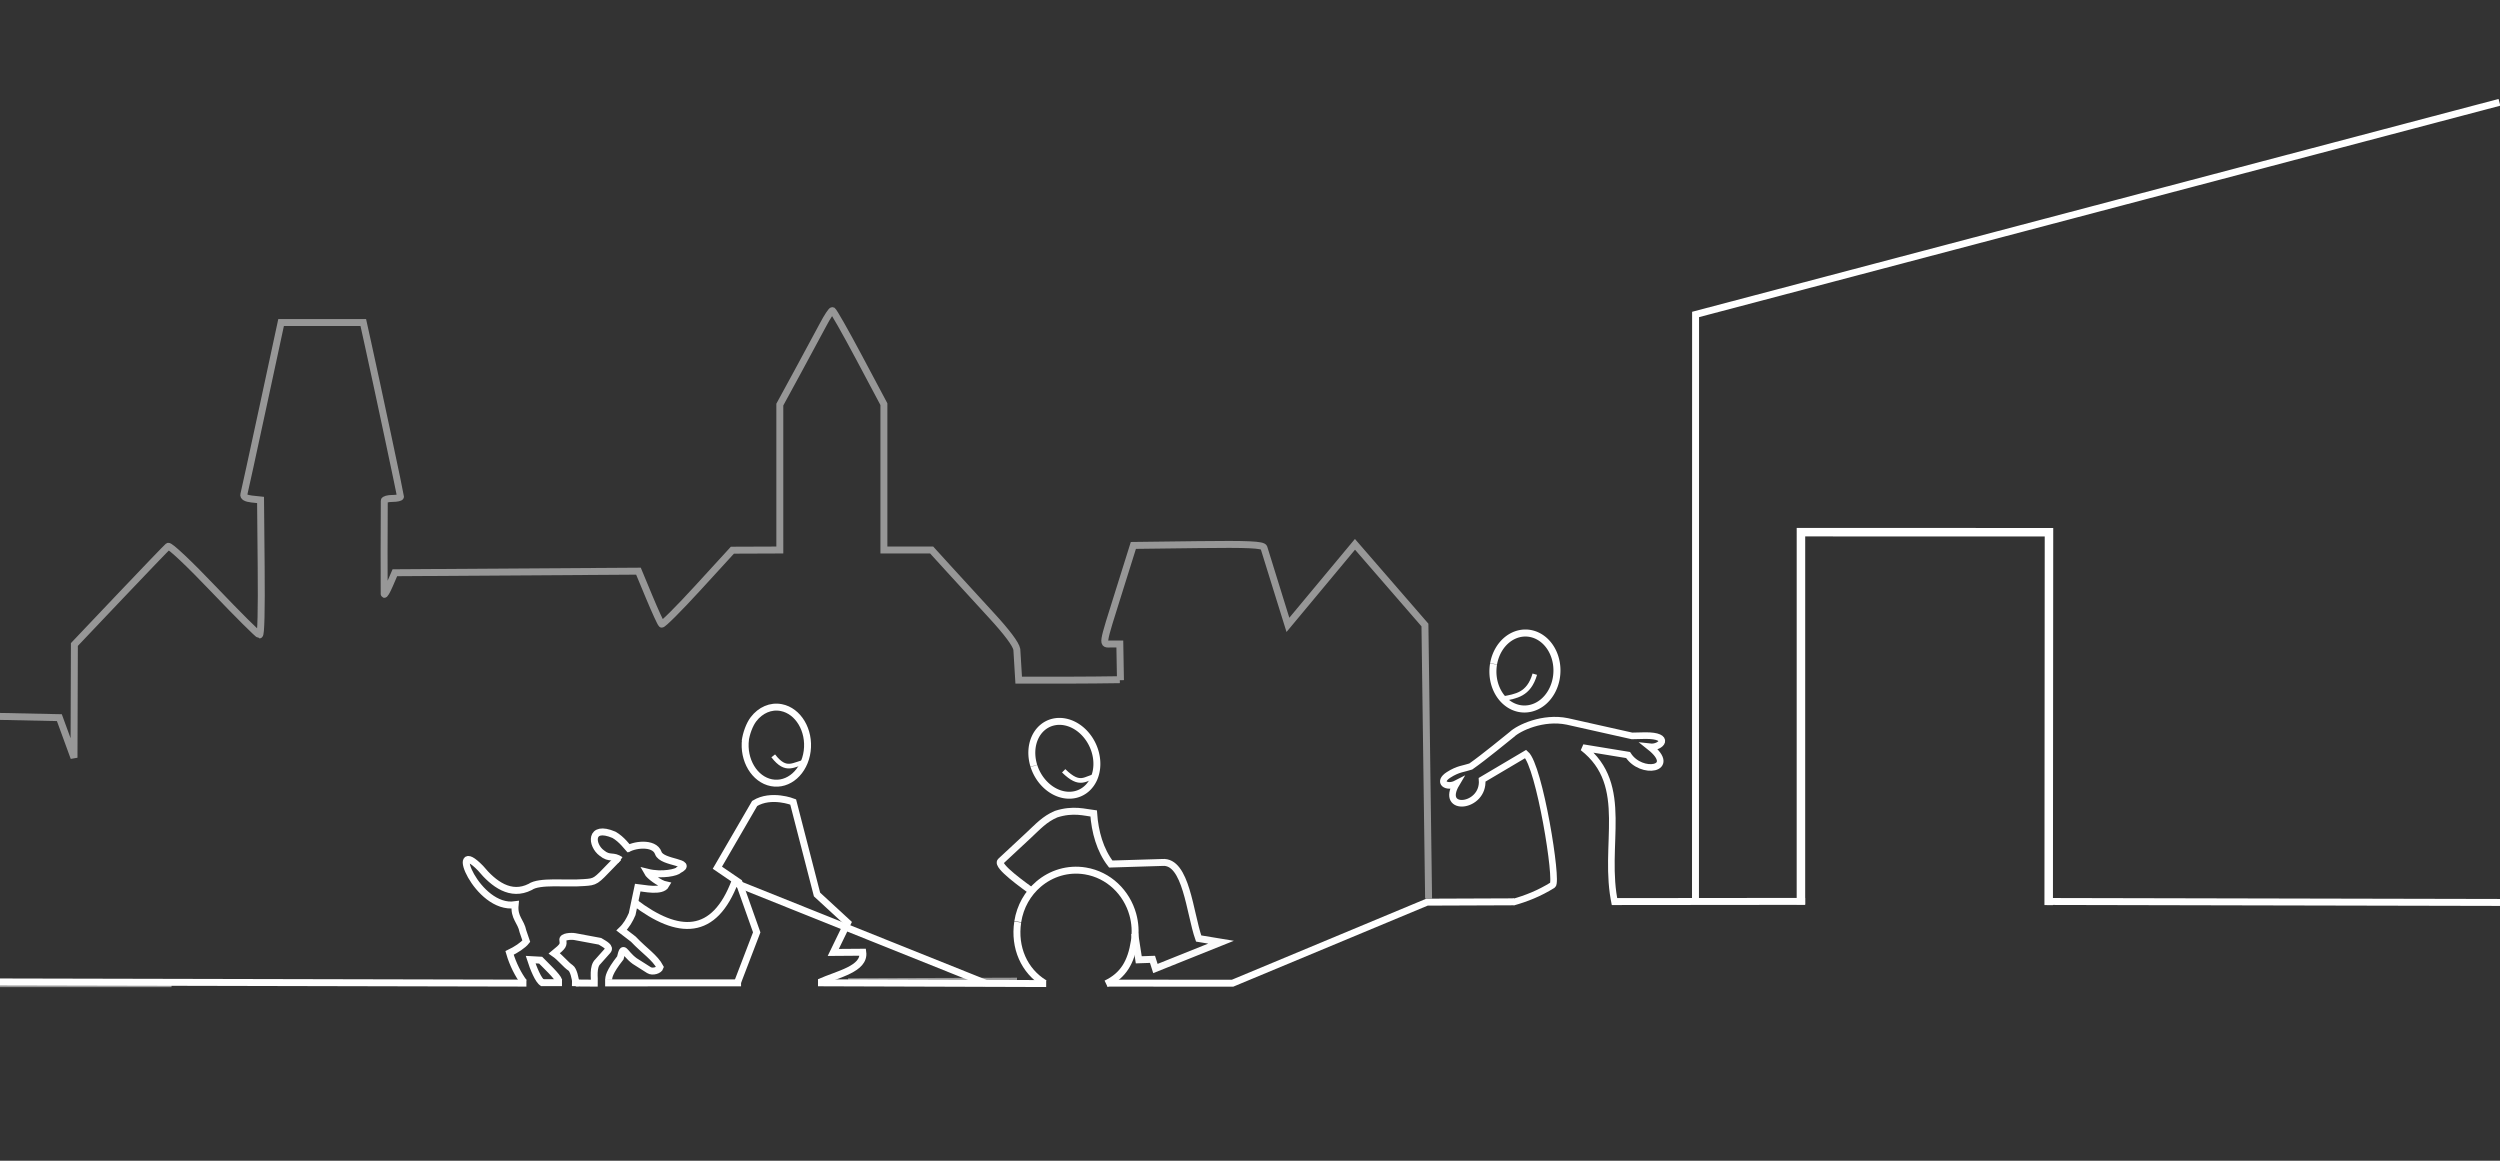 <?xml version="1.0" encoding="UTF-8" standalone="no"?>
<svg
   xmlns:dc="http://purl.org/dc/elements/1.1/"
   xmlns:cc="http://creativecommons.org/ns#"
   xmlns:rdf="http://www.w3.org/1999/02/22-rdf-syntax-ns#"
   xmlns:svg="http://www.w3.org/2000/svg"
   xmlns="http://www.w3.org/2000/svg"
   xmlns:sodipodi="http://sodipodi.sourceforge.net/DTD/sodipodi-0.dtd"
   xmlns:inkscape="http://www.inkscape.org/namespaces/inkscape"
   width="252mm"
   height="117mm"
   viewBox="0 0 252 117"
   version="1.1"
   id="svg8"
   inkscape:version="1.0.1 (1.0.1+r73)"
   sodipodi:docname="linea8.svg">
  <rect x="0" y="0" width="252" height="117" fill="#333333" stroke="none"/>
  <defs
     id="defs2" />
  <sodipodi:namedview
     id="base"
     pagecolor="#075ea2"
     bordercolor="#666666"
     borderopacity="1.0"
     inkscape:pageopacity="0"
     inkscape:pageshadow="2"
     inkscape:zoom="1.1471577"
     inkscape:cx="704.60868"
     inkscape:cy="253.05695"
     inkscape:document-units="mm"
     inkscape:current-layer="layer1"
     inkscape:document-rotation="0"
     showgrid="false"
     inkscape:snap-midpoints="false"
     inkscape:snap-nodes="false"
     inkscape:window-width="1920"
     inkscape:window-height="968"
     inkscape:window-x="0"
     inkscape:window-y="27"
     inkscape:window-maximized="1"
     showguides="false"
     inkscape:guide-bbox="true">
    <sodipodi:guide
       position="110.554,174.691"
       orientation="0,-1"
       id="guide2310"
       inkscape:locked="false" />
    <sodipodi:guide
       position="118.019,186.33"
       orientation="0,-1"
       id="guide2564"
       inkscape:locked="false" />
    <sodipodi:guide
       position="148.783,17.761"
       orientation="0,-1"
       id="guide2706"
       inkscape:locked="false" />
    <sodipodi:guide
       position="99.777,84.929"
       orientation="0,-1"
       id="guide2724"
       inkscape:locked="false" />
    <sodipodi:guide
       position="13.68,9.734"
       orientation="0,-1"
       id="guide2726"
       inkscape:locked="false" />
    <sodipodi:guide
       position="170.608,62.209"
       orientation="1,0"
       id="guide964" />
    <sodipodi:guide
       position="169.178,25.766"
       orientation="0,-1"
       id="guide966" />
    <sodipodi:guide
       position="196.092,63.758"
       orientation="0,-1"
       id="guide968" />
    <sodipodi:guide
       position="-0.58,20.132"
       orientation="1,0"
       id="guide1954" />
  </sodipodi:namedview>
  <g
     inkscape:groupmode="layer"
     id="layer2"
     inkscape:label="Calque 2"
     style="display:inline"
     transform="translate(0,14)"
     sodipodi:insensitive="true" />
  <g
     inkscape:groupmode="layer"
     id="layer1"
     inkscape:label="Calque 3"
     style="display:inline">
    <g
       transform="matrix(0.015,0,0,-0.018,-0.565,117.512)"
       fill="#000000"
       stroke="none"
       id="g1367"
       style="fill:none;stroke:#fcfcfc;stroke-width:43.385;stroke-miterlimit:4;stroke-dasharray:none;stroke-opacity:1" />
    <path
       style="fill:none;stroke:#fcfcfc;stroke-width:0.7;stroke-opacity:0.5;stroke-miterlimit:4;stroke-dasharray:none"
       d="m 112.942,68.565 -0.064,-3.651 h -0.832 c -0.991,0 -1.056,0.436 0.831,-5.579 l 1.367,-4.356 6.518,-0.081 c 5.082,-0.063 6.545,0.004 6.642,0.306 0.068,0.213 0.613,1.969 1.211,3.902 0.598,1.933 1.14,3.681 1.205,3.884 l 6.761,-8.122 7.052,8.133 0.368,27.566 M 102.514,98.9 c -5.697,0.017 -11.374,0.038 -17.025,0.06 M 17.291,99.151 H 8.432 -0.428 l -1.86e-6,-13.473 v -13.472 l 3.206,0.067 3.206,0.067 0.738,2.019 0.738,2.019 0.019,-5.706 0.019,-5.706 4.594,-4.84 c 2.527,-2.662 4.712,-4.937 4.856,-5.055 0.151,-0.124 2.114,1.726 4.621,4.356 2.398,2.514 4.463,4.571 4.59,4.571 0.147,0 0.208,-2.461 0.168,-6.801 l -0.063,-6.801 -0.893,-0.096 c -0.568,-0.061 -0.856,-0.228 -0.791,-0.459 0.056,-0.199 0.924,-4.179 1.928,-8.845 l 1.826,-8.483 h 4.143 4.143 l 0.456,2.063 c 0.967,4.377 3.294,15.317 3.294,15.487 0,0.098 -0.367,0.179 -0.816,0.179 -0.449,0 -0.817,0.103 -0.819,0.229 -0.017,1.263 -0.026,9.167 -0.01,9.4 0.011,0.168 0.258,-0.245 0.549,-0.917 l 0.528,-1.223 12.277,-0.079 12.277,-0.079 1.08,2.597 c 0.594,1.428 1.16,2.662 1.258,2.741 0.098,0.079 1.743,-1.565 3.655,-3.654 l 3.477,-3.799 2.39,-0.009 2.39,-0.009 V 48.11 40.783 l 1.807,-3.319 c 0.994,-1.826 2.146,-3.962 2.56,-4.747 0.414,-0.785 0.834,-1.421 0.933,-1.412 0.099,0.008 1.307,2.136 2.686,4.727 l 2.506,4.711 v 7.348 7.348 h 2.406 2.406 l 1.848,2.03 c 1.017,1.116 2.914,3.187 4.216,4.602 1.538,1.671 2.422,2.857 2.523,3.384 l 0.188,3.105 c 3.307,0.003 6.886,0.006 10.192,-0.048"
       id="path826"
       inkscape:connector-curvature="0"
       sodipodi:nodetypes="ccsscccsccccccccccccccccccssssccsscccssscsccccscsccccccscscccccssccc" />
  </g>
  <g
     inkscape:groupmode="layer"
     id="layer4"
     inkscape:label="Calque 4"
     style="display:inline"
     transform="translate(0,14)"
     sodipodi:insensitive="true">
    <path
       style="fill:none;stroke:#ffffff;stroke-width:0.7;stroke-linecap:butt;stroke-linejoin:miter;stroke-miterlimit:4;stroke-dasharray:none;stroke-opacity:1"
       d="m 74.328,85.068 1.949,-5.089 -1.782,-5.023 -2.184,-1.492 3.759,-6.476 c 1.672,-1.028 3.881,-0.15 3.881,-0.15 l 1.303,5.054 1.101,4.271 3.09,2.848 -1.452,2.994 2.976,-0.022 c 0.22,1.692 -2.521,2.203 -4.376,3.043"
       id="path1581"
       sodipodi:nodetypes="cccccccccccc"
       inkscape:connector-curvature="0" />
    <path
       style="fill:#ffffff;fill-opacity:1;stroke:#ffffff;stroke-width:0.7;stroke-linecap:butt;stroke-linejoin:miter;stroke-miterlimit:4;stroke-dasharray:none;stroke-opacity:1"
       d="M 74.021,74.961 99.331,85.106"
       id="path1593"
       sodipodi:nodetypes="cc"
       inkscape:connector-curvature="0" />
    <g
       id="g1601"
       transform="translate(-10.862,32.924)">
      <path
         id="path1591"
         style="fill:none;stroke:#ffffff;stroke-width:0.7;stroke-miterlimit:4;stroke-dasharray:none;stroke-opacity:1;paint-order:markers stroke fill"
         transform="scale(-1,1)"
         d="m -86.009,27.596 c 0.268,2.091 -0.904,4.051 -2.619,4.38 -1.715,0.329 -3.325,-1.096 -3.598,-3.186 -0.273,-2.09 0.895,-4.054 2.609,-4.389 1.072,-0.21 2.105,0.267 2.796,1.165 0.414,0.538 0.742,1.443 0.846,2.225"
         sodipodi:nodetypes="cssssc"
         inkscape:connector-curvature="0" />
    </g>
    <path
       style="fill:none;stroke:#fbfbfb;stroke-width:0.7;stroke-linecap:butt;stroke-linejoin:miter;stroke-miterlimit:4;stroke-dasharray:none;stroke-opacity:1"
       d="m 114.376,80.092 0.411,2.657 1.384,-0.049 0.293,0.927 6.617,-2.653 -2.258,-0.373 c -0.898,-2.57 -1.247,-7.866 -3.658,-7.665 l -5.2,0.159 c -1.084,-1.398 -1.592,-3.247 -1.723,-5.094 -0.846,-0.099 -2.058,-0.497 -3.792,0.066 v -3e-6 c -1.169,0.504 -1.818,1.248 -2.768,2.133 l -2.81,2.615 c -0.492,0.458 2.492,2.542 3.157,3.038"
       id="path1811"
       sodipodi:nodetypes="cccccccccccssc"
       inkscape:connector-curvature="0" />
    <path
       style="fill:none;stroke:#ffffff;stroke-width:0.7;stroke-miterlimit:4;stroke-dasharray:none;stroke-opacity:1;paint-order:markers stroke fill"
       id="path1591-3"
       sodipodi:type="arc"
       sodipodi:cx="-71.031334"
       sodipodi:cy="101.80972"
       sodipodi:rx="3.1468234"
       sodipodi:ry="3.8353128"
       sodipodi:start="6.128335"
       sodipodi:end="6.1226028"
       sodipodi:arc-type="arc"
       d="m -67.922,101.218 a 3.147,3.835 0 0 1 -2.619,4.38 3.147,3.835 0 0 1 -3.598,-3.186 3.147,3.835 0 0 1 2.609,-4.389 3.147,3.835 0 0 1 3.605,3.174"
       sodipodi:open="true"
       transform="matrix(-0.907,0.421,0.421,0.907,0,0)" />
    <g
       id="g1835"
       transform="translate(-22.402,34.369)">
      <path
         id="path1591-6"
         style="fill:none;stroke:#ffffff;stroke-width:0.7;stroke-miterlimit:4;stroke-dasharray:none;stroke-opacity:1;paint-order:markers stroke fill"
         transform="scale(-1,1)"
         d="m -124.988,44.569 c 0.388,2.58 -0.654,4.933 -2.701,6.178 m -6.205,0.047 c -1.747,-0.833 -2.528,-2.185 -2.853,-4.303 -0.142,-0.926 -0.078,-1.836 0.158,-2.681 0.62,-2.226 2.427,-3.996 4.777,-4.387 1.756,-0.292 3.455,0.244 4.728,1.331 1.078,0.921 1.85,2.237 2.091,3.779"
         sodipodi:nodetypes="cccssssc"
         inkscape:connector-curvature="0" />
    </g>
    <path
       style="fill:none;stroke:#ffffff;stroke-width:0.709;stroke-miterlimit:4;stroke-dasharray:none;stroke-opacity:1;paint-order:markers stroke fill"
       id="path1591-3-5"
       sodipodi:type="arc"
       sodipodi:cx="-155.69553"
       sodipodi:cy="48.081856"
       sodipodi:rx="3.2275379"
       sodipodi:ry="3.8311789"
       sodipodi:start="6.128335"
       sodipodi:end="6.1226028"
       sodipodi:arc-type="arc"
       d="m -152.507,47.491 a 3.228,3.831 0 0 1 -2.687,4.375 3.228,3.831 0 0 1 -3.69,-3.183 3.228,3.831 0 0 1 2.676,-4.385 3.228,3.831 0 0 1 3.698,3.17"
       sodipodi:open="true"
       transform="matrix(-0.999,-0.036,-0.038,0.999,0,0)" />
    <path
       style="fill:none;stroke:#ffffff;stroke-width:0.666;stroke-linecap:butt;stroke-linejoin:miter;stroke-miterlimit:4;stroke-dasharray:none;stroke-opacity:1"
       d="m 162.797,77.15 c -1.308,-5.924 1.655,-11.985 -3.252,-15.793 l 4.565,0.748 c 1.321,2.063 5.045,1.441 2.186,-0.826 1.155,0.135 2.226,-1.152 -0.46,-1.13 l -1.334,0.03 -6.516,-1.461 c -2.452,-0.505 -4.899,0.65 -5.596,1.316 -0.559,0.44 -2.755,2.264 -4.137,3.229 -0.719,0.243 -1.26,0.219 -2.234,0.843 -1.158,0.736 -0.207,1.393 0.79,0.876 -1.743,2.924 2.817,2.47 2.587,-0.381 l 4.397,-2.602 c 1.392,1.203 3.261,12.881 2.715,13.218 -1.37,0.848 -2.657,1.351 -3.998,1.729"
       id="path2056"
       sodipodi:nodetypes="cccccccccccccsc"
       inkscape:connector-curvature="0" />
    <path
       style="fill:none;stroke:#ffffff;stroke-width:0.471;stroke-linecap:butt;stroke-linejoin:miter;stroke-miterlimit:4;stroke-dasharray:none;stroke-opacity:1"
       d="m 151.495,56.432 c 1.276,-0.257 2.602,-0.372 3.213,-2.475"
       id="path2058"
       sodipodi:nodetypes="cc"
       inkscape:connector-curvature="0" />
    <path
       id="rect2060"
       style="fill:none;fill-opacity:1;stroke:#ffffff;stroke-width:0.857;stroke-miterlimit:4;stroke-dasharray:none;stroke-opacity:1;paint-order:markers stroke fill"
       d="m 181.534,77.154 0.002,-37.511 25.001,0.006 -0.029,37.585"
       sodipodi:nodetypes="cccc"
       inkscape:connector-curvature="0" />
    <path
       style="fill:none;stroke:#ffffff;stroke-width:0.471;stroke-linecap:butt;stroke-linejoin:miter;stroke-miterlimit:4;stroke-dasharray:none;stroke-opacity:1"
       d="m 110.531,64.222 c -1.173,0.19 -1.601,1.152 -3.313,-0.525"
       id="path2058-3"
       sodipodi:nodetypes="cc"
       inkscape:connector-curvature="0" />
    <path
       style="fill:none;stroke:#ffffff;stroke-width:0.471;stroke-linecap:butt;stroke-linejoin:miter;stroke-miterlimit:4;stroke-dasharray:none;stroke-opacity:1"
       d="m 81.269,62.781 c -1.281,0.227 -1.991,1.141 -3.328,-0.593"
       id="path2058-3-5"
       sodipodi:nodetypes="cc"
       inkscape:connector-curvature="0" />
    <circle
       id="path2498"
       style="fill:#ffffff;stroke:#ffffff;stroke-width:0.265"
       cx="75.74"
       cy="58.78"
       r="0.003" />
    <path
       style="fill:none;stroke:#ffffff;stroke-width:0.7;stroke-linecap:butt;stroke-linejoin:miter;stroke-miterlimit:4;stroke-dasharray:none;stroke-opacity:1"
       d="m 62.351,72.455 c -0.28,0.287 -0.524,0.54 -0.739,0.763 -1.591,1.655 -1.557,1.665 -2.752,1.746 -1.808,0.148 -4.48,-0.222 -5.425,0.443 -1.965,0.989 -3.67,-0.292 -4.995,-1.89 -3.326,-3.425 -0.386,4.245 3.485,3.681 -0.135,1.323 0.582,1.638 0.79,2.69 l 0.336,0.983 c -0.318,0.414 -1.062,0.883 -1.687,1.184 0.329,1.145 0.897,2.23 1.431,2.941 m 1.905,0.079 C 54.275,84.878 53.746,83.542 53.486,82.73 l 1.008,0.055 c 0.452,0.47 1.708,1.632 1.835,2.071 m 1.708,0.23 c -0.033,-0.456 -0.235,-1.335 -0.52,-1.52 -0.487,-0.316 -1.011,-1.032 -1.642,-1.467 0.898,-0.731 0.939,-0.834 0.859,-1.329 -0.085,-0.383 0.856,-0.426 1.221,-0.358 l 2.518,0.469 c 0.478,0.293 1.114,0.593 0.765,0.963 l -0.971,1.09 c -0.546,0.495 -0.327,1.72 -0.35,2.168 -0.515,0.001 -1.244,-0.015 -1.881,-0.016 z m 3.325,-0.321 c -0.013,-0.238 0.017,-0.743 1.169,-2.212 0.327,-1.422 0.312,-0.517 1.444,0.32 l 1.439,0.914 c 0.366,0.232 1.034,0.018 1.127,-0.286 -0.512,-0.987 -1.58,-1.648 -2.701,-2.834 l -1.181,-0.908 c 0.483,-0.46 0.803,-1.021 1.063,-1.621 l 0.563,-2.675 c 0.571,0.055 2.429,0.497 2.848,-0.257 -0.659,-0.136 -1.694,-0.928 -1.886,-1.284 1.515,0.379 3.026,-0.006 3.152,-0.215 1.697,-0.85 -1.679,-0.676 -2.039,-1.715 -0.412,-1.188 -2.614,-0.829 -3.211,-0.344"
       id="path2560"
       sodipodi:nodetypes="cscccccccccccccsccsccccccccsccccccccscc"
       inkscape:connector-curvature="0" />
    <path
       style="fill:none;stroke:#ffffff;stroke-width:0.7;stroke-linecap:butt;stroke-linejoin:miter;stroke-miterlimit:4;stroke-dasharray:none;stroke-opacity:1"
       d="m 63.51,71.68 c -0.273,-0.277 -0.826,-1.082 -1.627,-1.533 -2.491,-1.055 -2.297,1.063 -1.221,1.841 0.799,0.659 1.137,0.164 1.877,0.702"
       id="path2562"
       sodipodi:nodetypes="cccc"
       inkscape:connector-curvature="0" />
    <path
       style="fill:none;stroke:#ffffff;stroke-width:0.7;stroke-linecap:butt;stroke-linejoin:miter;stroke-miterlimit:4;stroke-dasharray:none;stroke-opacity:1"
       d="m 63.941,76.942 c 4.447,3.382 8.061,3.466 10.156,-2.132"
       id="path2566"
       sodipodi:nodetypes="cc"
       inkscape:connector-curvature="0" />
    <path
       style="display:inline;fill:none;stroke:#ffffff;stroke-width:0.7;stroke-linecap:butt;stroke-linejoin:miter;stroke-miterlimit:4;stroke-dasharray:none;stroke-opacity:1"
       d="M -0.505,84.979 53.062,85.098 m 1.456,-0.048 2.13,0.003 m 1.008,-0.005 0.685,0.011 m 2.656,0.018 13.701,-0.004 m 7.757,-0.006 23,0.076 m 6.18,-0.044 12.602,0.01 19.607,-8.172 8.777,-0.034 m 9.861,-0.025 19.476,-0.019 m 24.191,0.009 46.21,0.099"
       id="path1581-8"
       sodipodi:nodetypes="cccccccccccccccccc"
       inkscape:connector-curvature="0" />
    <path
       style="fill:none;stroke:#ffffff;stroke-width:0.7;stroke-linecap:butt;stroke-linejoin:miter;stroke-miterlimit:4;stroke-dasharray:none;stroke-opacity:1"
       d="m 170.905,76.858 0.01,-59.16 81.029,-21.384"
       id="path960"
       sodipodi:nodetypes="ccc" />
  </g>
</svg>
